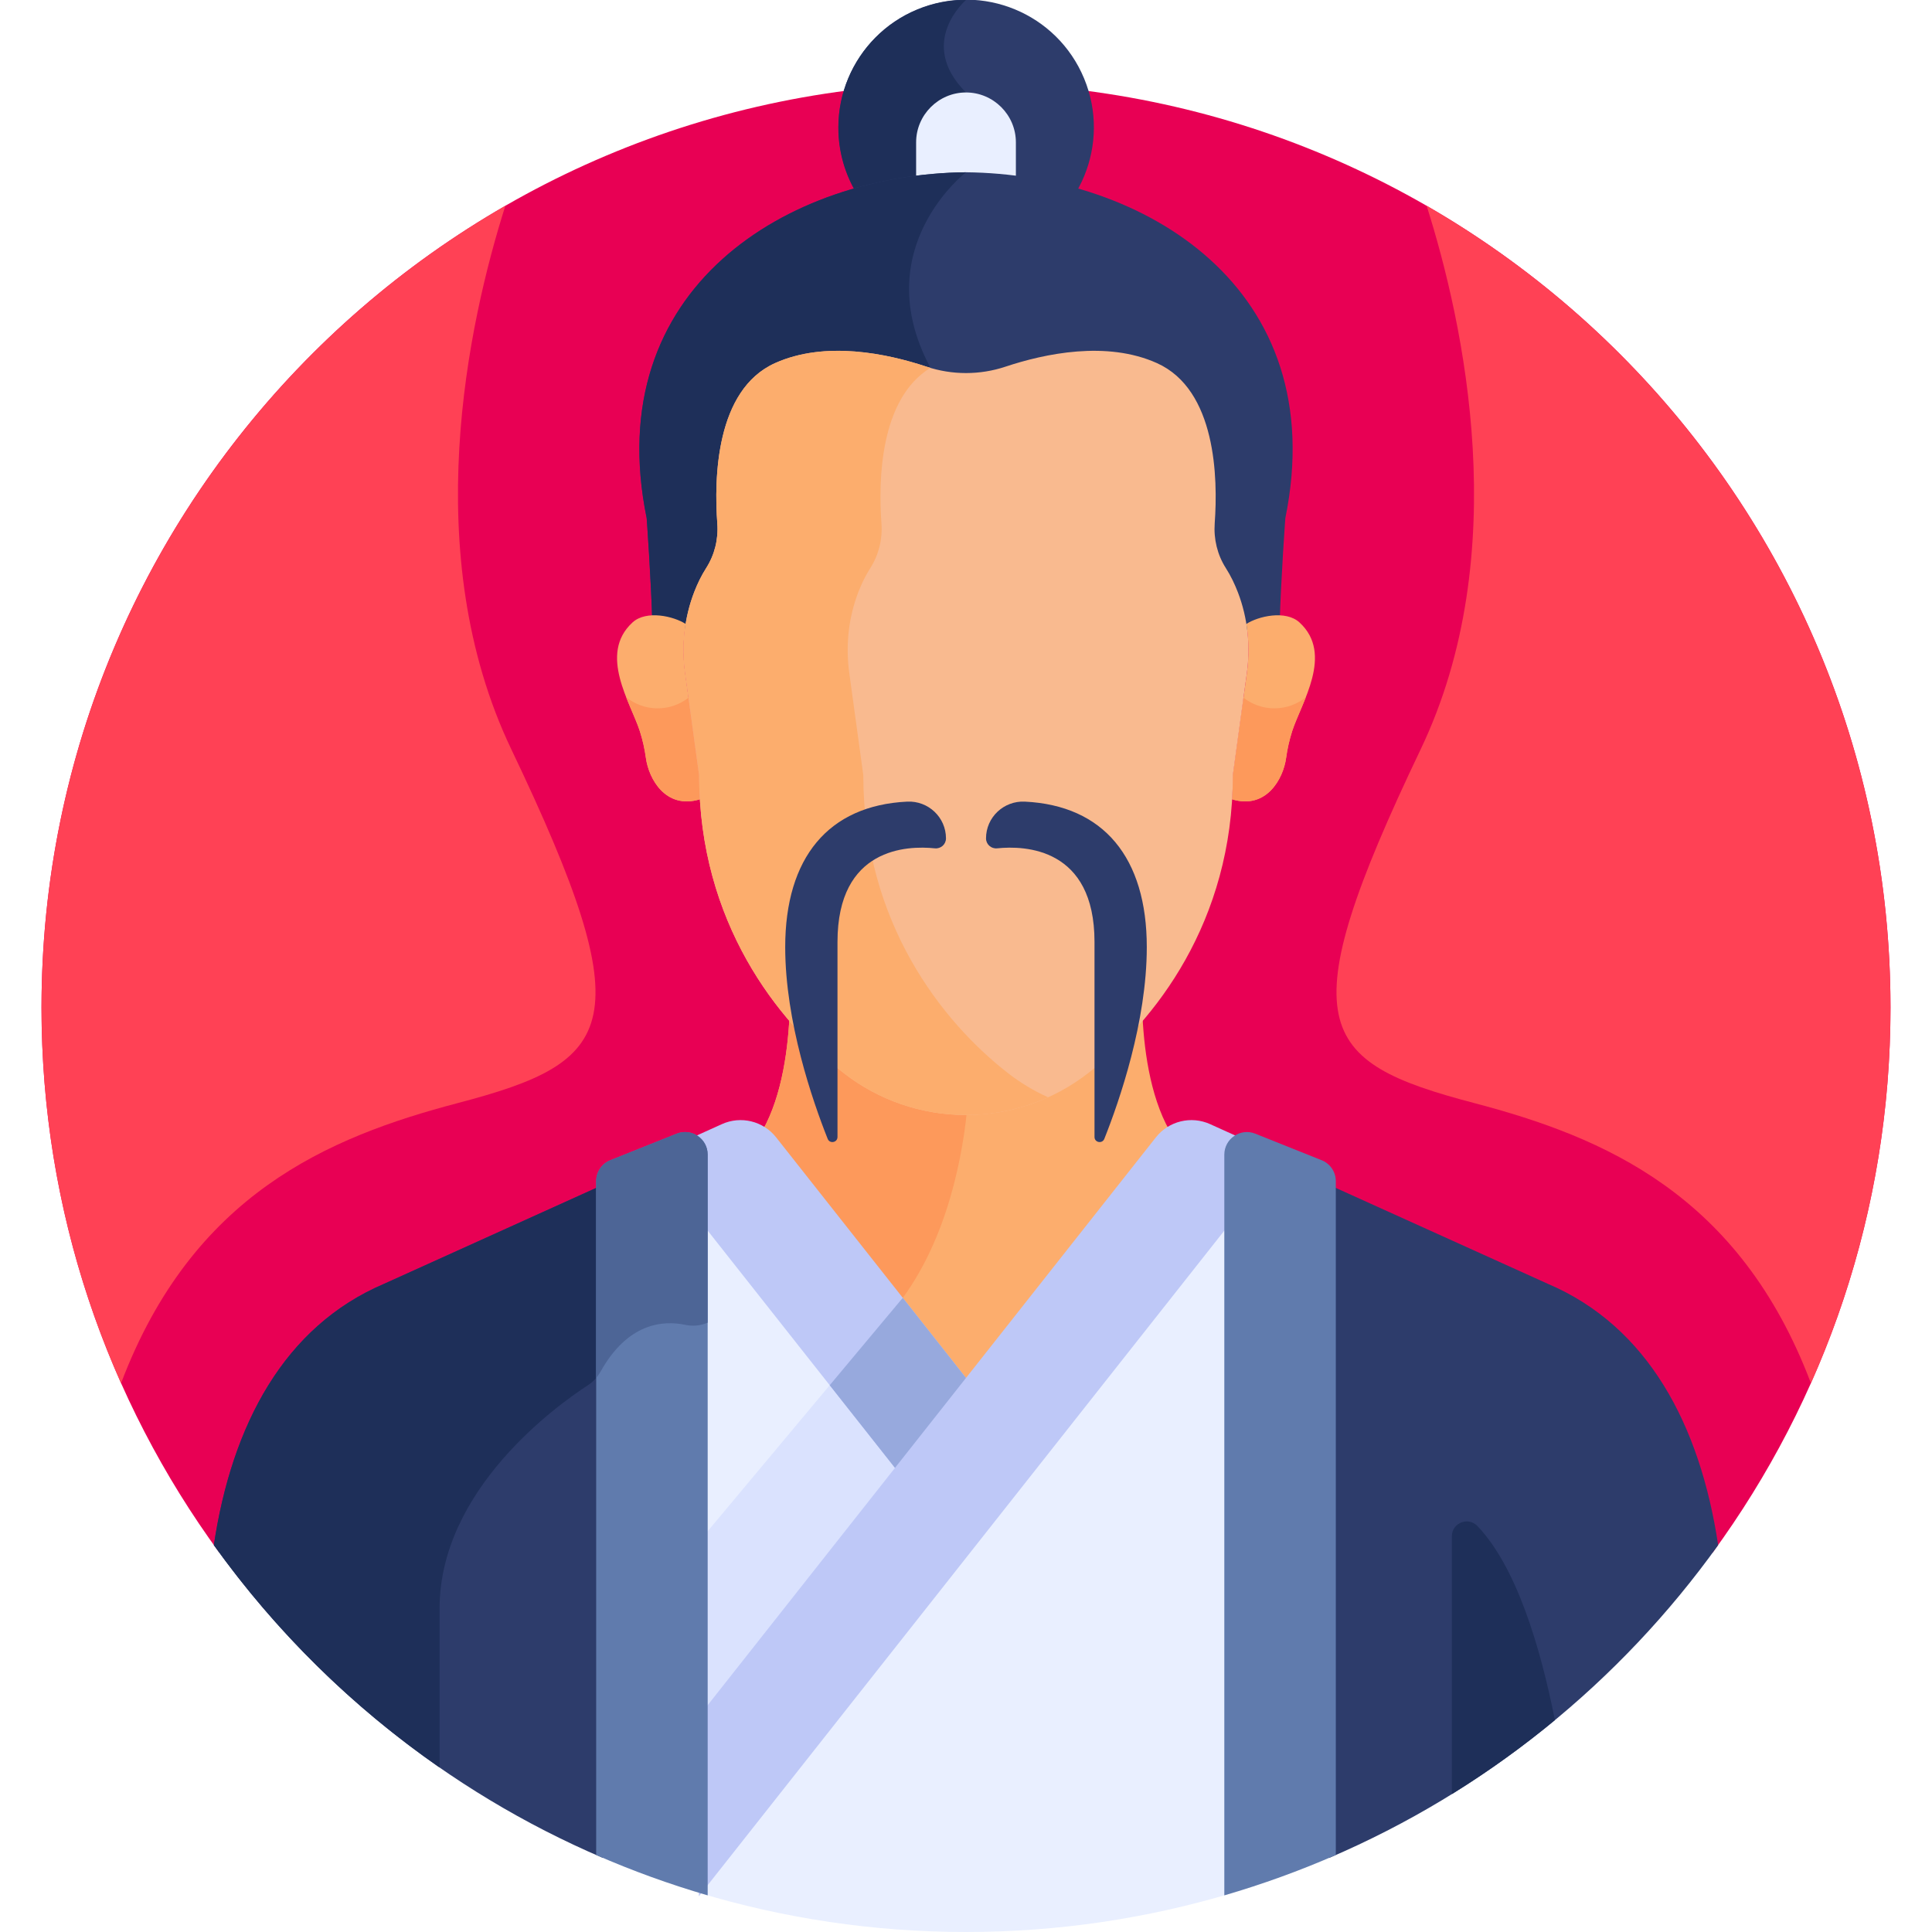 <svg id="Layer_1" enable-background="new 0 0 512 512" height="512" viewBox="0 0 512 512" width="512" xmlns="http://www.w3.org/2000/svg"><g><path d="m453.869 411.474c29.627-40.508 47.131-90.443 47.131-144.474 0-135.31-109.69-245-245-245s-245 109.69-245 245c0 54.031 17.504 103.966 47.131 144.474z" fill="#e80054"/><path d="m256.001 367.986 53.945-68.342c-5.328-9.411-6.909-22.391-7.242-32.056-4.717 5.495-9.668 10.091-14.399 13.764-9.217 7.157-20.59 11.045-32.305 11.045-11.714 0-23.087-3.888-32.304-11.045-4.73-3.674-9.682-8.27-14.399-13.764-.333 9.664-1.913 22.644-7.242 32.055z" fill="#fcad6d"/><path d="m256.456 292.388c-.152.001-.303.009-.455.009-11.714 0-23.087-3.888-32.304-11.045-4.73-3.673-9.682-8.27-14.399-13.764-.333 9.664-1.914 22.644-7.242 32.055l36.116 45.756c13.234-17.178 17.14-40.108 18.284-53.011z" fill="#fd995b"/><path d="m186.958 455.456 52.449-66.448-54.199-68.664v137.945z" fill="#e9efff"/><path d="m221.03 365.727-35.822 42.86v49.702l1.75-2.833 52.449-66.448z" fill="#dae2fe"/><path d="m185.208 499.199v2.4c22.414 6.755 46.176 10.401 70.792 10.401 24.403 0 47.965-3.585 70.208-10.227v-180.687l-139.25 176.415z" fill="#e9efff"/><path d="m455.327 409.474c-4.778-31.874-18.651-57.97-45.093-69.231v-.001l-57.976-26.218v178.332c41.502-17.751 77.108-46.626 103.069-82.882z" fill="#2d3c6b"/><ellipse cx="256.001" cy="33.831" fill="#2d3c6b" rx="33.83" ry="33.831" transform="matrix(.924 -.383 .383 .924 6.541 100.543)"/><path d="m256.001 0c-18.684 0-33.831 15.146-33.831 33.831 0 13.04 7.383 24.35 18.192 29.997l15.638-8.516v-30.808c-13.218-13.219.001-24.504.001-24.504z" fill="#1e2f59"/><path d="m256.001 24.504c-7.271 0-13.219 5.949-13.219 13.219v16.719c0 7.271 5.949 13.219 13.219 13.219 7.271 0 13.219-5.949 13.219-13.219v-16.719c0-7.271-5.948-13.219-13.219-13.219z" fill="#e9efff"/><path d="m256 45.655c-46.954.447-97.117 30.481-84.621 91.681 0 0 1.155 15.817 1.516 28.325 2.948-.417 7.56.856 9.971 2.024.457-2.844 1.196-7.977 2.235-10.688.836-2.18 1.889-4.389 3.217-6.471 2.248-3.527 3.237-7.7 2.936-11.86-.867-11.965-1.568-34.201 14.14-41.268 13.345-6.005 29.715-2.528 40.154.944 3.39 1.127 6.921 1.691 10.453 1.691 3.531 0 7.063-.563 10.453-1.691 10.439-3.472 26.809-6.949 40.154-.944 15.708 7.068 15.006 29.303 14.14 41.268-.302 4.16.688 8.332 2.936 11.86 1.327 2.083 2.381 4.291 3.217 6.471 1.039 2.711 1.778 7.844 2.235 10.688 2.411-1.168 7.024-2.44 9.971-2.024.361-12.508 1.516-28.325 1.516-28.325 12.494-61.201-37.669-91.234-84.623-91.681z" fill="#2d3c6b"/><path d="m256 45.654c-46.954.447-97.117 30.481-84.621 91.681 0 0 1.154 15.817 1.516 28.326 2.948-.417 7.56.856 9.971 2.024.457-2.844 1.196-7.977 2.235-10.688.836-2.18 1.889-4.389 3.217-6.471 2.248-3.527 3.237-7.7 2.936-11.86-.867-11.965-1.568-34.201 14.14-41.268 13.345-6.005 29.715-2.528 40.154.944.561.186 1.13.333 1.697.489-.207-.455-.425-.909-.667-1.359-16.917-31.591 9.422-51.818 9.422-51.818z" fill="#1e2f59"/><path d="m344.377 164.952c-3.653-3.348-10.93-1.651-14.077.399.689 4.292.729 8.684.133 13.02l-3.713 27.043c0 2.18-.069 4.319-.195 6.42 9.054 2.731 13.551-5.397 14.309-10.975.326-2.401.859-4.768 1.599-7.077 2.409-7.522 11.097-20.441 1.944-28.83z" fill="#fcad6d"/><path d="m337.714 187.718c-3.086 0-5.918-1.058-8.177-2.819l-2.817 20.515c0 2.18-.069 4.319-.195 6.42 9.054 2.731 13.551-5.397 14.309-10.975.326-2.401.859-4.768 1.599-7.077.808-2.521 2.319-5.65 3.63-9.011-2.285 1.84-5.186 2.947-8.349 2.947z" fill="#fd995b"/><path d="m167.625 164.952c3.653-3.348 10.93-1.651 14.077.399-.689 4.292-.729 8.684-.133 13.02l3.713 27.043c0 2.18.069 4.319.195 6.42-9.054 2.731-13.551-5.397-14.309-10.975-.326-2.401-.859-4.768-1.599-7.077-2.409-7.522-11.097-20.441-1.944-28.83z" fill="#fcad6d"/><path d="m182.465 184.897c-2.259 1.761-5.093 2.82-8.179 2.82-3.161 0-6.061-1.106-8.345-2.944 1.31 3.359 2.821 6.488 3.628 9.008.74 2.309 1.273 4.676 1.599 7.077.758 5.578 5.255 13.706 14.309 10.975-.126-2.101-.195-4.24-.195-6.42z" fill="#fd995b"/><path d="m328.065 156.997c-.836-2.18-1.889-4.389-3.217-6.471-2.248-3.527-3.237-7.7-2.936-11.86.867-11.965.402-35.367-15.305-42.435-13.345-6.005-29.714-2.528-40.153.943-6.78 2.255-14.127 2.255-20.907 0-10.439-3.471-26.808-6.948-40.153-.943-15.752 7.088-16.175 30.603-15.298 42.537.303 4.128-.713 8.258-2.944 11.758-1.286 2.018-2.315 4.153-3.137 6.266-2.669 6.856-3.447 14.292-2.447 21.573l3.714 27.049c0 38.887 20.758 65.318 38.415 79.029 9.216 7.157 20.59 11.044 32.304 11.044s23.088-3.887 32.304-11.044c17.657-13.712 38.415-40.143 38.415-79.029l3.713-27.043c.99-7.209.24-14.572-2.368-21.374z" fill="#f9ba8f"/><g><path d="m267.197 284.444c-17.657-13.711-38.415-40.143-38.415-79.029l-3.714-27.049c-.999-7.281-.222-14.717 2.447-21.573.823-2.114 1.852-4.249 3.138-6.266 2.231-3.501 3.247-7.63 2.944-11.758-.832-11.315-.485-33.033 12.981-41.297-.343-.102-.69-.184-1.03-.297-10.439-3.471-26.809-6.948-40.153-.943-15.752 7.088-16.175 30.603-15.298 42.537.303 4.128-.712 8.258-2.944 11.758-1.286 2.018-2.315 4.153-3.138 6.266-2.669 6.856-3.447 14.292-2.447 21.573l3.714 27.049c0 38.887 20.758 65.318 38.415 79.029 9.217 7.157 20.59 11.045 32.304 11.045 7.555 0 14.965-1.626 21.75-4.695-3.735-1.689-7.282-3.809-10.554-6.35z" fill="#fcad6d"/></g><g fill="#2d3c6b"><path d="m250.694 222.179c0 1.583-1.373 2.799-2.948 2.637-7.332-.759-25.802-.192-25.802 24.796v51.694c0 1.489-2.052 1.881-2.603.498-4.013-10.087-11.253-31.026-11.253-50.807 0-23.719 11.451-37.549 32.322-38.557 5.586-.27 10.284 4.147 10.284 9.739z"/><path d="m261.306 222.179c0 1.583 1.373 2.799 2.948 2.637 7.332-.759 25.802-.192 25.802 24.796v51.694c0 1.489 2.052 1.881 2.603.498 4.013-10.087 11.253-31.026 11.253-50.807 0-23.719-11.451-37.549-32.322-38.557-5.586-.27-10.284 4.147-10.284 9.739z"/><path d="m101.766 340.242c-26.442 11.261-40.316 37.358-45.093 69.232 25.961 36.256 61.567 65.132 103.069 82.882v-178.332z"/></g><path d="m101.765 340.242c-26.442 11.261-40.315 37.357-45.093 69.232 16.404 22.909 36.662 42.866 59.821 58.936 0-11.426 0-26.093 0-42.099 0-31.547 31.001-53.82 39.413-59.283 1.352-.878 2.443-2.086 3.227-3.495.201-.36.403-.708.607-1.049v-48.46z" fill="#1e2f59"/><g><path d="m172.119 306.585 65.98 83.59 18.823-23.846-51.247-64.924c-3.415-4.327-9.339-5.77-14.362-3.499z" fill="#bec8f7"/></g><path d="m219.884 367.099 18.215 23.076 18.823-23.847-17.677-22.394z" fill="#97a9dd"/><g><path d="m306.327 301.404-121.119 153.445v47.693l154.675-195.956-19.194-8.68c-5.023-2.272-10.947-.829-14.362 3.498z" fill="#bec8f7"/></g><path d="m179.331 300.436-17.575 7.028c-2.273.909-3.764 3.111-3.764 5.559v178.567c9.549 4.173 19.412 7.758 29.55 10.703v-196.298c-.001-4.236-4.279-7.132-8.211-5.559z" fill="#607bad"/><path d="m187.541 305.995c0-4.236-4.278-7.132-8.211-5.559l-17.575 7.028c-2.274.909-3.764 3.111-3.764 5.559v52.139c.427-.506.817-1.045 1.143-1.629 7.215-12.958 16.544-13.689 22.504-12.429 2.031.429 4.087.196 5.903-.587z" fill="#4d6596"/><path d="m350.244 307.464-17.575-7.028c-3.933-1.573-8.211 1.324-8.211 5.559v196.298c10.138-2.945 20.001-6.53 29.549-10.703v-178.567c.001-2.448-1.49-4.65-3.763-5.559z" fill="#607bad"/><path d="m412.068 455.848c-3.967-19.979-10.354-40.766-20.537-51.436-2.447-2.564-6.774-.825-6.774 2.72v68.327c9.56-5.918 18.684-12.474 27.311-19.611z" fill="#1e2f59"/><path d="m378.075 54.533c9.889 31.216 23.193 92.205-1.582 144.044-35 73.234-27.722 82.734 14.139 93.734 34.558 9.081 70.343 24.249 89.281 74.246 13.552-30.418 21.087-64.106 21.087-99.557 0-90.86-49.461-170.166-122.925-212.467z" fill="#ff4155"/><path d="m133.925 54.533c-9.889 31.216-23.193 92.205 1.581 144.044 35 73.234 27.722 82.734-14.139 93.734-34.558 9.081-70.343 24.249-89.281 74.246-13.551-30.418-21.086-64.106-21.086-99.557 0-90.86 49.461-170.166 122.925-212.467z" fill="#ff4155"/></g></svg>